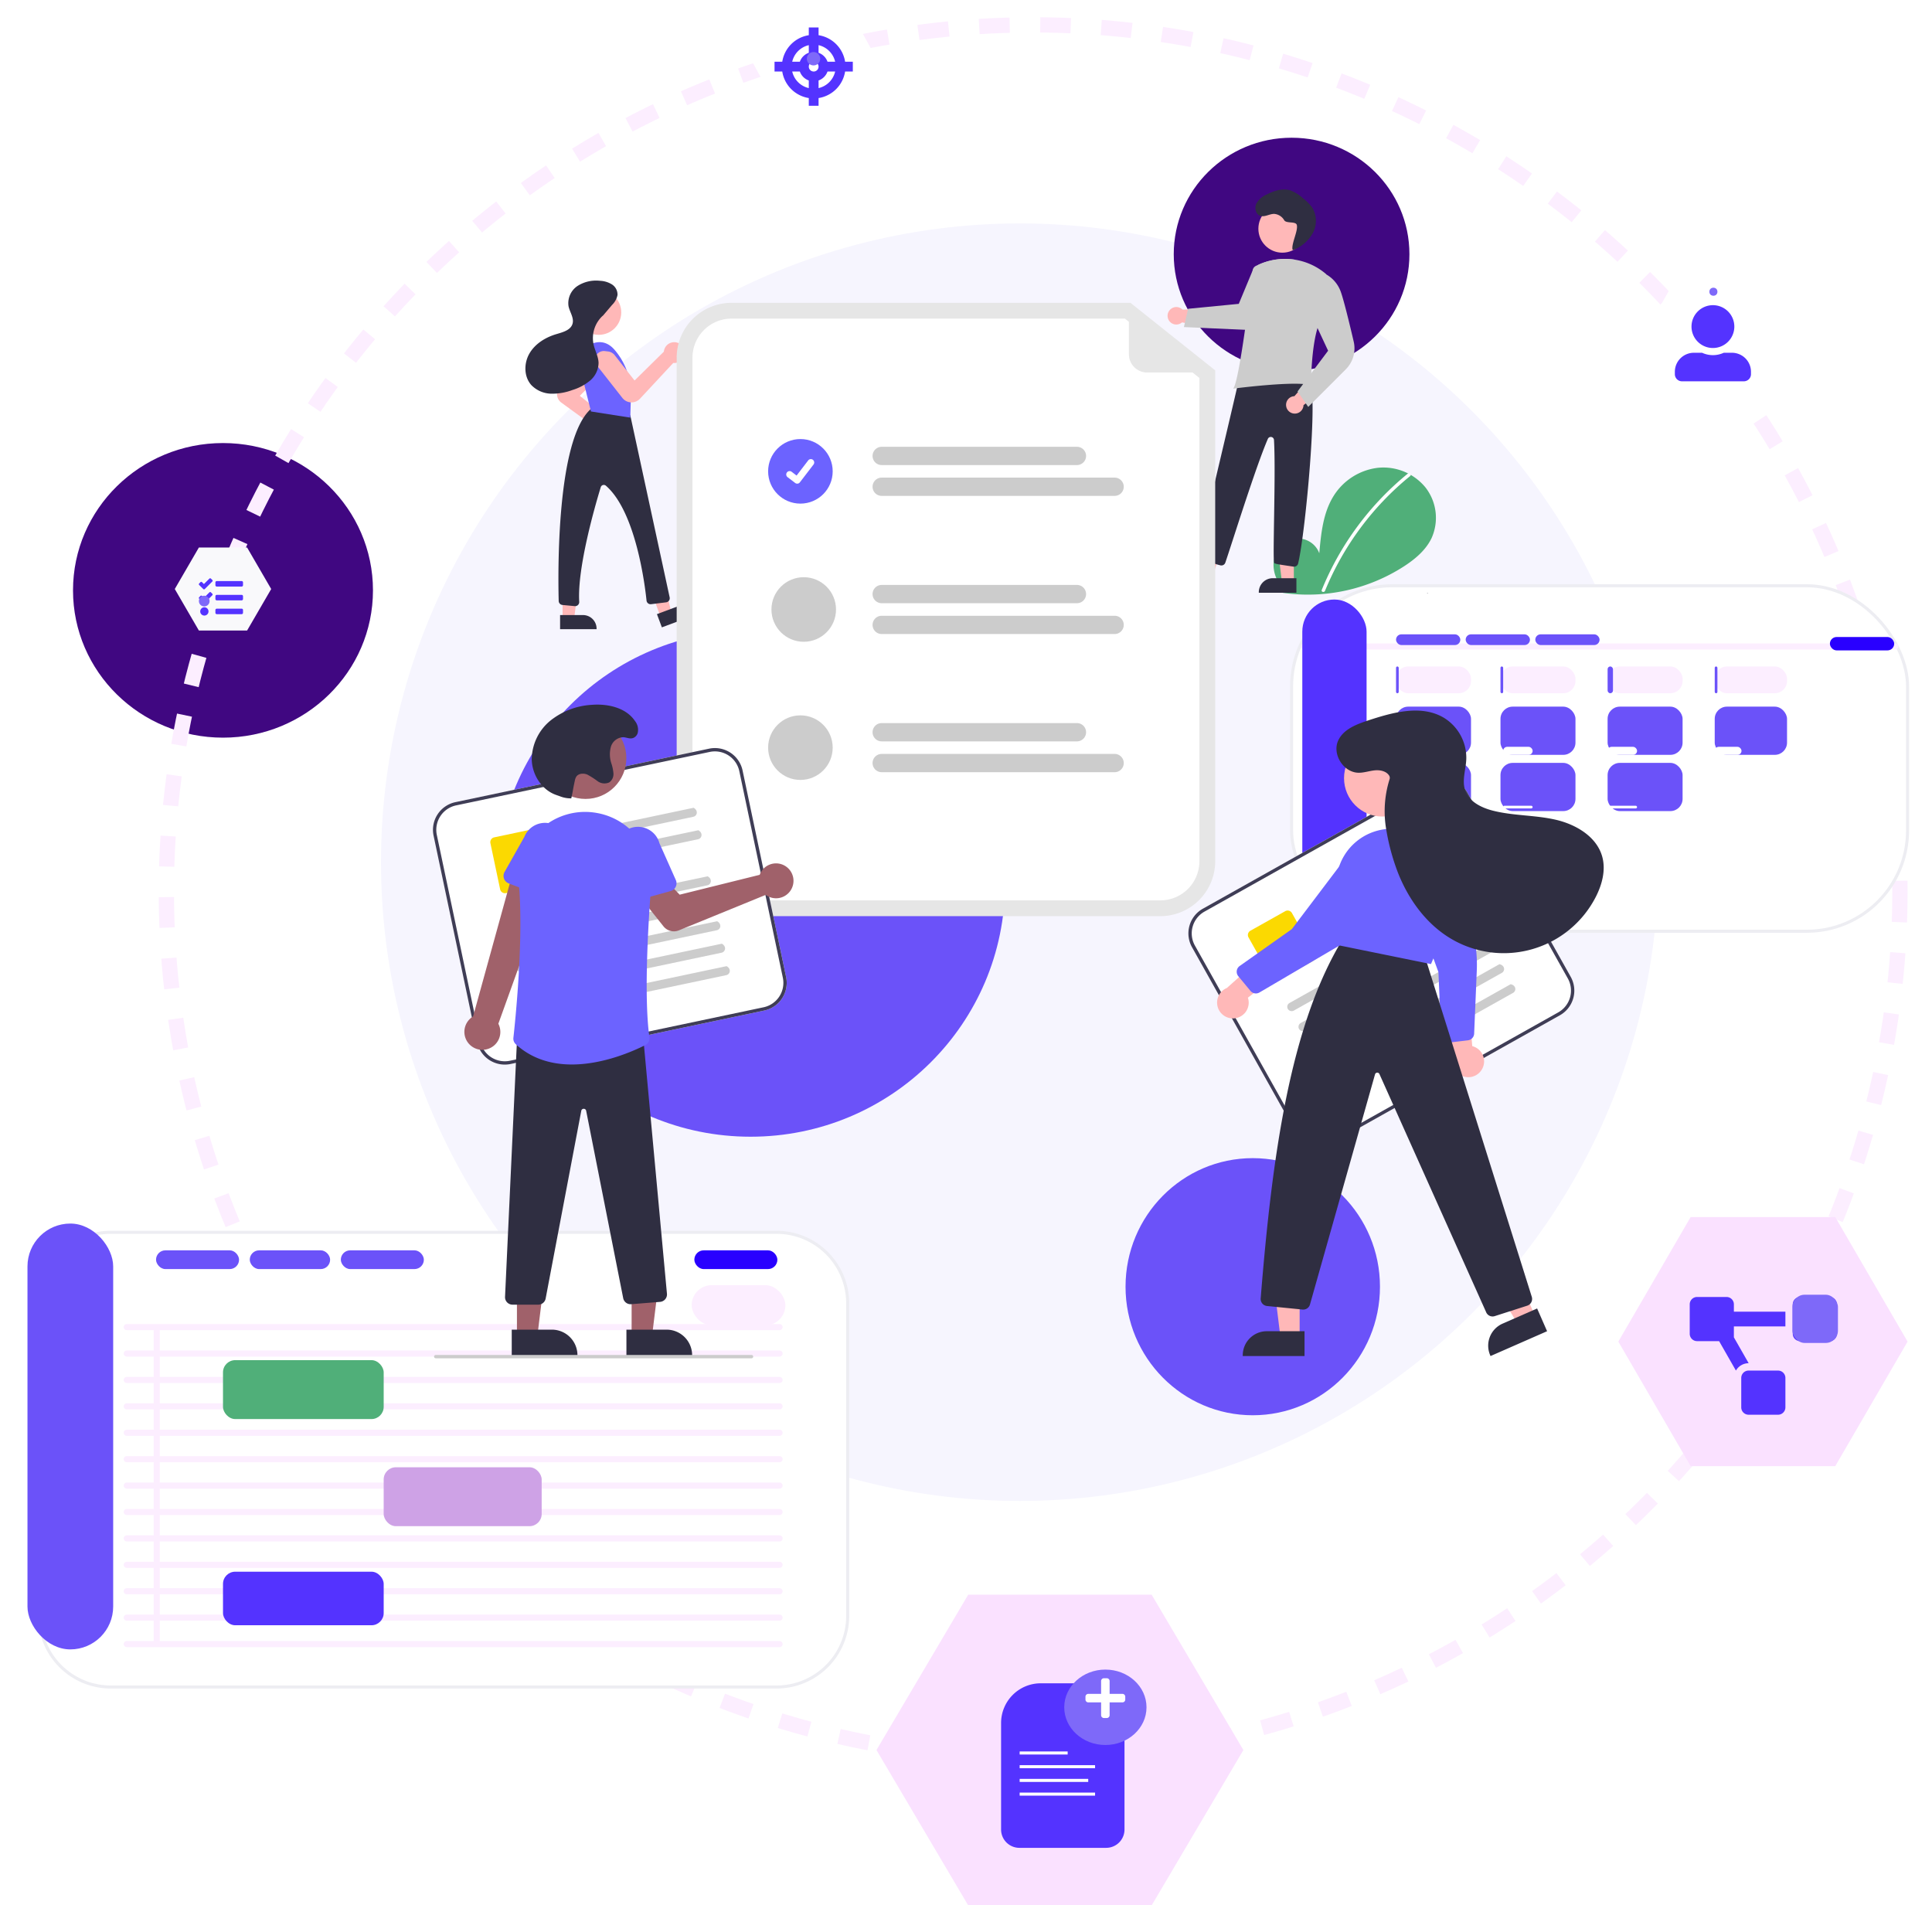 <svg xmlns="http://www.w3.org/2000/svg" xmlns:xlink="http://www.w3.org/1999/xlink" width="632.704" height="623.97" viewBox="0 0 632.704 623.97">
  <defs>
    <filter id="Base" x="414.977" y="183.819" width="217.726" height="129.142" filterUnits="userSpaceOnUse">
      <feOffset dy="2" input="SourceAlpha"/>
      <feGaussianBlur stdDeviation="2.5" result="blur"/>
      <feFlood flood-color="#26334d" flood-opacity="0.161"/>
      <feComposite operator="in" in2="blur"/>
      <feComposite in="SourceGraphic"/>
    </filter>
    <filter id="Rectangle_481" x="590.268" y="199.607" width="39.05" height="22.385" filterUnits="userSpaceOnUse">
      <feOffset dy="3" input="SourceAlpha"/>
      <feGaussianBlur stdDeviation="3" result="blur-2"/>
      <feFlood flood-opacity="0.161"/>
      <feComposite operator="in" in2="blur-2"/>
      <feComposite in="SourceGraphic"/>
    </filter>
    <filter id="Rectangle_481-2" x="448.183" y="209.255" width="42.558" height="26.771" filterUnits="userSpaceOnUse">
      <feOffset dy="3" input="SourceAlpha"/>
      <feGaussianBlur stdDeviation="3" result="blur-3"/>
      <feFlood flood-opacity="0.161"/>
      <feComposite operator="in" in2="blur-3"/>
      <feComposite in="SourceGraphic"/>
    </filter>
    <filter id="Rectangle_481-3" x="482.388" y="209.255" width="42.558" height="26.771" filterUnits="userSpaceOnUse">
      <feOffset dy="3" input="SourceAlpha"/>
      <feGaussianBlur stdDeviation="3" result="blur-4"/>
      <feFlood flood-opacity="0.161"/>
      <feComposite operator="in" in2="blur-4"/>
      <feComposite in="SourceGraphic"/>
    </filter>
    <filter id="Rectangle_481-4" x="517.471" y="209.255" width="42.558" height="26.771" filterUnits="userSpaceOnUse">
      <feOffset dy="3" input="SourceAlpha"/>
      <feGaussianBlur stdDeviation="3" result="blur-5"/>
      <feFlood flood-opacity="0.161"/>
      <feComposite operator="in" in2="blur-5"/>
      <feComposite in="SourceGraphic"/>
    </filter>
    <filter id="Rectangle_481-5" x="552.554" y="209.255" width="41.681" height="26.771" filterUnits="userSpaceOnUse">
      <feOffset dy="3" input="SourceAlpha"/>
      <feGaussianBlur stdDeviation="3" result="blur-6"/>
      <feFlood flood-opacity="0.161"/>
      <feComposite operator="in" in2="blur-6"/>
      <feComposite in="SourceGraphic"/>
    </filter>
    <filter id="Rectangle_481-6" x="417.486" y="187.327" width="39.05" height="125.003" filterUnits="userSpaceOnUse">
      <feOffset dy="3" input="SourceAlpha"/>
      <feGaussianBlur stdDeviation="3" result="blur-7"/>
      <feFlood flood-opacity="0.161"/>
      <feComposite operator="in" in2="blur-7"/>
      <feComposite in="SourceGraphic"/>
    </filter>
    <filter id="Rectangle_481-7" x="448.183" y="222.41" width="42.558" height="33.787" filterUnits="userSpaceOnUse">
      <feOffset dy="3" input="SourceAlpha"/>
      <feGaussianBlur stdDeviation="3" result="blur-8"/>
      <feFlood flood-opacity="0.161"/>
      <feComposite operator="in" in2="blur-8"/>
      <feComposite in="SourceGraphic"/>
    </filter>
    <filter id="Rectangle_525" x="482.389" y="222.41" width="42.558" height="33.787" filterUnits="userSpaceOnUse">
      <feOffset dy="3" input="SourceAlpha"/>
      <feGaussianBlur stdDeviation="3" result="blur-9"/>
      <feFlood flood-opacity="0.161"/>
      <feComposite operator="in" in2="blur-9"/>
      <feComposite in="SourceGraphic"/>
    </filter>
    <filter id="Rectangle_528" x="517.471" y="222.41" width="42.558" height="33.787" filterUnits="userSpaceOnUse">
      <feOffset dy="3" input="SourceAlpha"/>
      <feGaussianBlur stdDeviation="3" result="blur-10"/>
      <feFlood flood-opacity="0.161"/>
      <feComposite operator="in" in2="blur-10"/>
      <feComposite in="SourceGraphic"/>
    </filter>
    <filter id="Rectangle_530" x="552.554" y="222.41" width="41.681" height="33.787" filterUnits="userSpaceOnUse">
      <feOffset dy="3" input="SourceAlpha"/>
      <feGaussianBlur stdDeviation="3" result="blur-11"/>
      <feFlood flood-opacity="0.161"/>
      <feComposite operator="in" in2="blur-11"/>
      <feComposite in="SourceGraphic"/>
    </filter>
    <filter id="Rectangle_521" x="448.183" y="240.829" width="42.558" height="33.787" filterUnits="userSpaceOnUse">
      <feOffset dy="3" input="SourceAlpha"/>
      <feGaussianBlur stdDeviation="3" result="blur-12"/>
      <feFlood flood-opacity="0.161"/>
      <feComposite operator="in" in2="blur-12"/>
      <feComposite in="SourceGraphic"/>
    </filter>
    <filter id="Rectangle_524" x="482.389" y="240.829" width="42.558" height="33.787" filterUnits="userSpaceOnUse">
      <feOffset dy="3" input="SourceAlpha"/>
      <feGaussianBlur stdDeviation="3" result="blur-13"/>
      <feFlood flood-opacity="0.161"/>
      <feComposite operator="in" in2="blur-13"/>
      <feComposite in="SourceGraphic"/>
    </filter>
    <filter id="Rectangle_527" x="517.471" y="240.829" width="42.558" height="33.787" filterUnits="userSpaceOnUse">
      <feOffset dy="3" input="SourceAlpha"/>
      <feGaussianBlur stdDeviation="3" result="blur-14"/>
      <feFlood flood-opacity="0.161"/>
      <feComposite operator="in" in2="blur-14"/>
      <feComposite in="SourceGraphic"/>
    </filter>
    <filter id="Rectangle_522" x="448.183" y="261.002" width="42.558" height="32.91" filterUnits="userSpaceOnUse">
      <feOffset dy="3" input="SourceAlpha"/>
      <feGaussianBlur stdDeviation="3" result="blur-15"/>
      <feFlood flood-opacity="0.161"/>
      <feComposite operator="in" in2="blur-15"/>
      <feComposite in="SourceGraphic"/>
    </filter>
    <filter id="Rectangle_481-8" x="448.183" y="198.73" width="39.05" height="21.508" filterUnits="userSpaceOnUse">
      <feOffset dy="3" input="SourceAlpha"/>
      <feGaussianBlur stdDeviation="3" result="blur-16"/>
      <feFlood flood-opacity="0.161"/>
      <feComposite operator="in" in2="blur-16"/>
      <feComposite in="SourceGraphic"/>
    </filter>
    <filter id="Rectangle_481-9" x="448.183" y="209.255" width="18.877" height="26.771" filterUnits="userSpaceOnUse">
      <feOffset dy="3" input="SourceAlpha"/>
      <feGaussianBlur stdDeviation="3" result="blur-17"/>
      <feFlood flood-opacity="0.161"/>
      <feComposite operator="in" in2="blur-17"/>
      <feComposite in="SourceGraphic"/>
    </filter>
    <filter id="Rectangle_481-10" x="482.389" y="209.255" width="18.877" height="26.771" filterUnits="userSpaceOnUse">
      <feOffset dy="3" input="SourceAlpha"/>
      <feGaussianBlur stdDeviation="3" result="blur-18"/>
      <feFlood flood-opacity="0.161"/>
      <feComposite operator="in" in2="blur-18"/>
      <feComposite in="SourceGraphic"/>
    </filter>
    <filter id="Rectangle_481-11" x="517.472" y="209.255" width="19.754" height="26.771" filterUnits="userSpaceOnUse">
      <feOffset dy="3" input="SourceAlpha"/>
      <feGaussianBlur stdDeviation="3" result="blur-19"/>
      <feFlood flood-opacity="0.161"/>
      <feComposite operator="in" in2="blur-19"/>
      <feComposite in="SourceGraphic"/>
    </filter>
    <filter id="Rectangle_481-12" x="552.554" y="209.255" width="18.877" height="26.771" filterUnits="userSpaceOnUse">
      <feOffset dy="3" input="SourceAlpha"/>
      <feGaussianBlur stdDeviation="3" result="blur-20"/>
      <feFlood flood-opacity="0.161"/>
      <feComposite operator="in" in2="blur-20"/>
      <feComposite in="SourceGraphic"/>
    </filter>
    <filter id="Rectangle_481-13" x="470.987" y="198.73" width="39.05" height="21.508" filterUnits="userSpaceOnUse">
      <feOffset dy="3" input="SourceAlpha"/>
      <feGaussianBlur stdDeviation="3" result="blur-21"/>
      <feFlood flood-opacity="0.161"/>
      <feComposite operator="in" in2="blur-21"/>
      <feComposite in="SourceGraphic"/>
    </filter>
    <filter id="Rectangle_481-14" x="493.791" y="198.73" width="39.05" height="21.508" filterUnits="userSpaceOnUse">
      <feOffset dy="3" input="SourceAlpha"/>
      <feGaussianBlur stdDeviation="3" result="blur-22"/>
      <feFlood flood-opacity="0.161"/>
      <feComposite operator="in" in2="blur-22"/>
      <feComposite in="SourceGraphic"/>
    </filter>
    <filter id="Rectangle_481-15" x="449.06" y="273.28" width="27.648" height="20.631" filterUnits="userSpaceOnUse">
      <feOffset dy="3" input="SourceAlpha"/>
      <feGaussianBlur stdDeviation="3" result="blur-23"/>
      <feFlood flood-opacity="0.161"/>
      <feComposite operator="in" in2="blur-23"/>
      <feComposite in="SourceGraphic"/>
    </filter>
    <filter id="Rectangle_531" x="449.06" y="254.862" width="27.648" height="18.877" filterUnits="userSpaceOnUse">
      <feOffset dy="3" input="SourceAlpha"/>
      <feGaussianBlur stdDeviation="3" result="blur-24"/>
      <feFlood flood-opacity="0.161"/>
      <feComposite operator="in" in2="blur-24"/>
      <feComposite in="SourceGraphic"/>
    </filter>
    <filter id="Rectangle_532" x="449.06" y="235.567" width="27.648" height="20.631" filterUnits="userSpaceOnUse">
      <feOffset dy="3" input="SourceAlpha"/>
      <feGaussianBlur stdDeviation="3" result="blur-25"/>
      <feFlood flood-opacity="0.161"/>
      <feComposite operator="in" in2="blur-25"/>
      <feComposite in="SourceGraphic"/>
    </filter>
    <filter id="Rectangle_533" x="483.266" y="235.567" width="27.648" height="20.631" filterUnits="userSpaceOnUse">
      <feOffset dy="3" input="SourceAlpha"/>
      <feGaussianBlur stdDeviation="3" result="blur-26"/>
      <feFlood flood-opacity="0.161"/>
      <feComposite operator="in" in2="blur-26"/>
      <feComposite in="SourceGraphic"/>
    </filter>
    <filter id="Rectangle_534" x="483.266" y="254.862" width="27.648" height="18.877" filterUnits="userSpaceOnUse">
      <feOffset dy="3" input="SourceAlpha"/>
      <feGaussianBlur stdDeviation="3" result="blur-27"/>
      <feFlood flood-opacity="0.161"/>
      <feComposite operator="in" in2="blur-27"/>
      <feComposite in="SourceGraphic"/>
    </filter>
    <filter id="Rectangle_535" x="517.471" y="254.862" width="27.648" height="18.877" filterUnits="userSpaceOnUse">
      <feOffset dy="3" input="SourceAlpha"/>
      <feGaussianBlur stdDeviation="3" result="blur-28"/>
      <feFlood flood-opacity="0.161"/>
      <feComposite operator="in" in2="blur-28"/>
      <feComposite in="SourceGraphic"/>
    </filter>
    <filter id="Rectangle_536" x="517.471" y="235.567" width="27.648" height="20.631" filterUnits="userSpaceOnUse">
      <feOffset dy="3" input="SourceAlpha"/>
      <feGaussianBlur stdDeviation="3" result="blur-29"/>
      <feFlood flood-opacity="0.161"/>
      <feComposite operator="in" in2="blur-29"/>
      <feComposite in="SourceGraphic"/>
    </filter>
    <filter id="Rectangle_537" x="552.554" y="235.567" width="26.771" height="20.631" filterUnits="userSpaceOnUse">
      <feOffset dy="3" input="SourceAlpha"/>
      <feGaussianBlur stdDeviation="3" result="blur-30"/>
      <feFlood flood-opacity="0.161"/>
      <feComposite operator="in" in2="blur-30"/>
      <feComposite in="SourceGraphic"/>
    </filter>
    <filter id="Base-2" x="3.478" y="394.057" width="282.135" height="166.401" filterUnits="userSpaceOnUse">
      <feOffset dx="9" dy="9" input="SourceAlpha"/>
      <feGaussianBlur stdDeviation="2.5" result="blur-31"/>
      <feFlood flood-color="#26334d" flood-opacity="0.412"/>
      <feComposite operator="in" in2="blur-31"/>
      <feComposite in="SourceGraphic"/>
    </filter>
    <filter id="Rectangle_481-16" x="218.39" y="400.456" width="45.189" height="24.14" filterUnits="userSpaceOnUse">
      <feOffset dy="3" input="SourceAlpha"/>
      <feGaussianBlur stdDeviation="3" result="blur-32"/>
      <feFlood flood-opacity="0.161"/>
      <feComposite operator="in" in2="blur-32"/>
      <feComposite in="SourceGraphic"/>
    </filter>
    <filter id="Rectangle_481-17" x="217.513" y="411.859" width="48.698" height="31.156" filterUnits="userSpaceOnUse">
      <feOffset dy="3" input="SourceAlpha"/>
      <feGaussianBlur stdDeviation="3" result="blur-33"/>
      <feFlood flood-opacity="0.161"/>
      <feComposite operator="in" in2="blur-33"/>
      <feComposite in="SourceGraphic"/>
    </filter>
    <filter id="Rectangle_481-18" x="0" y="391.686" width="46.066" height="157.454" filterUnits="userSpaceOnUse">
      <feOffset dy="3" input="SourceAlpha"/>
      <feGaussianBlur stdDeviation="3" result="blur-34"/>
      <feFlood flood-opacity="0.161"/>
      <feComposite operator="in" in2="blur-34"/>
      <feComposite in="SourceGraphic"/>
    </filter>
    <filter id="Rectangle_481-19" x="42.099" y="400.456" width="45.189" height="24.14" filterUnits="userSpaceOnUse">
      <feOffset dy="3" input="SourceAlpha"/>
      <feGaussianBlur stdDeviation="3" result="blur-35"/>
      <feFlood flood-opacity="0.161"/>
      <feComposite operator="in" in2="blur-35"/>
      <feComposite in="SourceGraphic"/>
    </filter>
    <filter id="Rectangle_481-20" x="72.797" y="400.456" width="44.312" height="24.14" filterUnits="userSpaceOnUse">
      <feOffset dy="3" input="SourceAlpha"/>
      <feGaussianBlur stdDeviation="3" result="blur-36"/>
      <feFlood flood-opacity="0.161"/>
      <feComposite operator="in" in2="blur-36"/>
      <feComposite in="SourceGraphic"/>
    </filter>
    <filter id="Rectangle_481-21" x="102.617" y="400.456" width="45.189" height="24.14" filterUnits="userSpaceOnUse">
      <feOffset dy="3" input="SourceAlpha"/>
      <feGaussianBlur stdDeviation="3" result="blur-37"/>
      <feFlood flood-opacity="0.161"/>
      <feComposite operator="in" in2="blur-37"/>
      <feComposite in="SourceGraphic"/>
    </filter>
    <filter id="Rectangle_538" x="116.651" y="471.499" width="69.747" height="37.296" filterUnits="userSpaceOnUse">
      <feOffset dy="3" input="SourceAlpha"/>
      <feGaussianBlur stdDeviation="3" result="blur-38"/>
      <feFlood flood-opacity="0.161"/>
      <feComposite operator="in" in2="blur-38"/>
      <feComposite in="SourceGraphic"/>
    </filter>
    <filter id="Rectangle_481-22" x="64.026" y="436.416" width="70.624" height="37.296" filterUnits="userSpaceOnUse">
      <feOffset dy="3" input="SourceAlpha"/>
      <feGaussianBlur stdDeviation="3" result="blur-39"/>
      <feFlood flood-opacity="0.161"/>
      <feComposite operator="in" in2="blur-39"/>
      <feComposite in="SourceGraphic"/>
    </filter>
    <filter id="Rectangle_539" x="64.026" y="505.705" width="70.624" height="35.541" filterUnits="userSpaceOnUse">
      <feOffset dy="3" input="SourceAlpha"/>
      <feGaussianBlur stdDeviation="3" result="blur-40"/>
      <feFlood flood-opacity="0.161"/>
      <feComposite operator="in" in2="blur-40"/>
      <feComposite in="SourceGraphic"/>
    </filter>
    <filter id="Goals_Logo" x="244.652" y="0" width="43.638" height="43.638" filterUnits="userSpaceOnUse">
      <feOffset dy="3" input="SourceAlpha"/>
      <feGaussianBlur stdDeviation="3" result="blur-41"/>
      <feFlood flood-opacity="0.161"/>
      <feComposite operator="in" in2="blur-41"/>
      <feComposite in="SourceGraphic"/>
    </filter>
    <filter id="My_Tasks_Logo" x="56.12" y="180.371" width="32.464" height="30.204" filterUnits="userSpaceOnUse">
      <feOffset dy="3" input="SourceAlpha"/>
      <feGaussianBlur stdDeviation="3" result="blur-42"/>
      <feFlood flood-opacity="0.161"/>
      <feComposite operator="in" in2="blur-42"/>
      <feComposite in="SourceGraphic"/>
    </filter>
    <filter id="Union_5" x="318.842" y="542.244" width="58.416" height="71.886" filterUnits="userSpaceOnUse">
      <feOffset dx="1" dy="3" input="SourceAlpha"/>
      <feGaussianBlur stdDeviation="3" result="blur-43"/>
      <feFlood flood-opacity="0.161"/>
      <feComposite operator="in" in2="blur-43"/>
      <feComposite in="SourceGraphic"/>
    </filter>
    <filter id="Path_163" x="339.519" y="537.753" width="44.943" height="42.698" filterUnits="userSpaceOnUse">
      <feOffset dy="3" input="SourceAlpha"/>
      <feGaussianBlur stdDeviation="3" result="blur-44"/>
      <feFlood flood-opacity="0.161"/>
      <feComposite operator="in" in2="blur-44"/>
      <feComposite in="SourceGraphic"/>
    </filter>
  </defs>
  <g id="Homepage-Hero_Section_Graphic" data-name="Homepage-Hero Section Graphic" transform="translate(5800.704 9767.372)">
    <circle id="Ellipse_177" data-name="Ellipse 177" cx="209.181" cy="209.181" r="209.181" transform="translate(-5675.931 -9694.203)" fill="#f6f5fe"/>
    <ellipse id="Ellipse_183" data-name="Ellipse 183" cx="83.322" cy="82.883" rx="83.322" ry="82.883" transform="translate(-5638.216 -9560.889)" fill="#6b52f9"/>
    <ellipse id="Ellipse_185" data-name="Ellipse 185" cx="41.661" cy="42.099" rx="41.661" ry="42.099" transform="translate(-5432.104 -9388.105)" fill="#6b52f9"/>
    <ellipse id="Ellipse_184" data-name="Ellipse 184" cx="38.591" cy="38.153" rx="38.591" ry="38.153" transform="translate(-5416.317 -9722.27)" fill="#400781"/>
    <ellipse id="Ellipse_189" data-name="Ellipse 189" cx="49.116" cy="48.239" rx="49.116" ry="48.239" transform="translate(-5776.793 -9622.283)" fill="#400781"/>
    <g id="Ellipse_178" data-name="Ellipse 178" transform="translate(-5748.728 -9761.737)" fill="none" stroke="#fceeff" stroke-width="5" stroke-dasharray="10">
      <circle cx="286.364" cy="286.364" r="286.364" stroke="none"/>
      <circle cx="286.364" cy="286.364" r="283.864" fill="none"/>
    </g>
    <g id="Group_847" data-name="Group 847" transform="translate(-5377.727 -9577.553)">
      <g transform="matrix(1, 0, 0, 1, -422.98, -189.82)" filter="url(#Base)">
        <rect id="Base-3" data-name="Base" width="201.726" height="113.142" rx="33" transform="translate(422.98 189.82)" fill="#fff" stroke="#ededf2" stroke-width="1"/>
      </g>
      <line id="Line_77" data-name="Line 77" x2="193.637" transform="translate(4.088 21.89)" fill="none" stroke="#fceeff" stroke-linecap="round" stroke-width="2"/>
      <g id="Group_792" data-name="Group 792" transform="translate(176.291 15.787)">
        <g transform="matrix(1, 0, 0, 1, -599.27, -205.61)" filter="url(#Rectangle_481)">
          <rect id="Rectangle_481-23" data-name="Rectangle 481" width="21.05" height="4.385" rx="2.193" transform="translate(599.27 205.61)" fill="#2900ff"/>
        </g>
      </g>
      <g id="Group_820" data-name="Group 820" transform="translate(34.206 25.435)">
        <g transform="matrix(1, 0, 0, 1, -457.18, -215.25)" filter="url(#Rectangle_481-2)">
          <rect id="Rectangle_481-24" data-name="Rectangle 481" width="24.558" height="8.771" rx="4" transform="translate(457.18 215.25)" fill="#fceeff"/>
        </g>
      </g>
      <g id="Group_840" data-name="Group 840" transform="translate(68.411 25.435)">
        <g transform="matrix(1, 0, 0, 1, -491.39, -215.25)" filter="url(#Rectangle_481-3)">
          <rect id="Rectangle_481-25" data-name="Rectangle 481" width="24.558" height="8.771" rx="4" transform="translate(491.39 215.25)" fill="#fceeff"/>
        </g>
      </g>
      <g id="Group_841" data-name="Group 841" transform="translate(103.494 25.435)">
        <g transform="matrix(1, 0, 0, 1, -526.47, -215.25)" filter="url(#Rectangle_481-4)">
          <rect id="Rectangle_481-26" data-name="Rectangle 481" width="24.558" height="8.771" rx="4" transform="translate(526.47 215.25)" fill="#fceeff"/>
        </g>
      </g>
      <g id="Group_845" data-name="Group 845" transform="translate(138.577 25.435)">
        <g transform="matrix(1, 0, 0, 1, -561.55, -215.25)" filter="url(#Rectangle_481-5)">
          <rect id="Rectangle_481-27" data-name="Rectangle 481" width="23.681" height="8.771" rx="4" transform="translate(561.55 215.25)" fill="#fceeff"/>
        </g>
      </g>
      <g transform="matrix(1, 0, 0, 1, -422.98, -189.82)" filter="url(#Rectangle_481-6)">
        <rect id="Rectangle_481-28" data-name="Rectangle 481" width="21.05" height="107.003" rx="10.525" transform="translate(426.49 193.33)" fill="#5433ff"/>
      </g>
      <g transform="matrix(1, 0, 0, 1, -422.98, -189.82)" filter="url(#Rectangle_481-7)">
        <rect id="Rectangle_481-29" data-name="Rectangle 481" width="24.558" height="15.787" rx="4" transform="translate(457.18 228.41)" fill="#6b52f9"/>
      </g>
      <g transform="matrix(1, 0, 0, 1, -422.98, -189.82)" filter="url(#Rectangle_525)">
        <rect id="Rectangle_525-2" data-name="Rectangle 525" width="24.558" height="15.787" rx="4" transform="translate(491.39 228.41)" fill="#6b52f9"/>
      </g>
      <g transform="matrix(1, 0, 0, 1, -422.98, -189.82)" filter="url(#Rectangle_528)">
        <rect id="Rectangle_528-2" data-name="Rectangle 528" width="24.558" height="15.787" rx="4" transform="translate(526.47 228.41)" fill="#6b52f9"/>
      </g>
      <g transform="matrix(1, 0, 0, 1, -422.98, -189.82)" filter="url(#Rectangle_530)">
        <rect id="Rectangle_530-2" data-name="Rectangle 530" width="23.681" height="15.787" rx="4" transform="translate(561.55 228.41)" fill="#6b52f9"/>
      </g>
      <g transform="matrix(1, 0, 0, 1, -422.98, -189.82)" filter="url(#Rectangle_521)">
        <rect id="Rectangle_521-2" data-name="Rectangle 521" width="24.558" height="15.787" rx="4" transform="translate(457.18 246.83)" fill="#6b52f9"/>
      </g>
      <g transform="matrix(1, 0, 0, 1, -422.98, -189.82)" filter="url(#Rectangle_524)">
        <rect id="Rectangle_524-2" data-name="Rectangle 524" width="24.558" height="15.787" rx="4" transform="translate(491.39 246.83)" fill="#6b52f9"/>
      </g>
      <g transform="matrix(1, 0, 0, 1, -422.98, -189.82)" filter="url(#Rectangle_527)">
        <rect id="Rectangle_527-2" data-name="Rectangle 527" width="24.558" height="15.787" rx="4" transform="translate(526.47 246.83)" fill="#6b52f9"/>
      </g>
      <g transform="matrix(1, 0, 0, 1, -422.98, -189.82)" filter="url(#Rectangle_522)">
        <rect id="Rectangle_522-2" data-name="Rectangle 522" width="24.558" height="14.91" rx="4" transform="translate(457.18 267)" fill="#6b52f9"/>
      </g>
      <g id="Group_805" data-name="Group 805" transform="translate(34.206 14.911)">
        <g transform="matrix(1, 0, 0, 1, -457.18, -204.73)" filter="url(#Rectangle_481-8)">
          <rect id="Rectangle_481-30" data-name="Rectangle 481" width="21.05" height="3.508" rx="1.754" transform="translate(457.18 204.73)" fill="#6b52f9"/>
        </g>
      </g>
      <g id="Group_842" data-name="Group 842" transform="translate(34.206 25.435)">
        <g transform="matrix(1, 0, 0, 1, -457.18, -215.25)" filter="url(#Rectangle_481-9)">
          <rect id="Rectangle_481-31" data-name="Rectangle 481" width="0.877" height="8.771" rx="0.439" transform="translate(457.18 215.25)" fill="#6b52f9"/>
        </g>
      </g>
      <g id="Group_843" data-name="Group 843" transform="translate(68.412 25.435)">
        <g transform="matrix(1, 0, 0, 1, -491.39, -215.25)" filter="url(#Rectangle_481-10)">
          <rect id="Rectangle_481-32" data-name="Rectangle 481" width="0.877" height="8.771" rx="0.439" transform="translate(491.39 215.25)" fill="#6b52f9"/>
        </g>
      </g>
      <g id="Group_844" data-name="Group 844" transform="translate(103.494 25.435)">
        <g transform="matrix(1, 0, 0, 1, -526.47, -215.25)" filter="url(#Rectangle_481-11)">
          <rect id="Rectangle_481-33" data-name="Rectangle 481" width="1.754" height="8.771" rx="0.877" transform="translate(526.47 215.25)" fill="#6b52f9"/>
        </g>
      </g>
      <g id="Group_846" data-name="Group 846" transform="translate(138.577 25.435)">
        <g transform="matrix(1, 0, 0, 1, -561.55, -215.25)" filter="url(#Rectangle_481-12)">
          <rect id="Rectangle_481-34" data-name="Rectangle 481" width="0.877" height="8.771" rx="0.439" transform="translate(561.55 215.25)" fill="#6b52f9"/>
        </g>
      </g>
      <g id="Group_806" data-name="Group 806" transform="translate(57.01 14.911)">
        <g transform="matrix(1, 0, 0, 1, -479.99, -204.73)" filter="url(#Rectangle_481-13)">
          <rect id="Rectangle_481-35" data-name="Rectangle 481" width="21.05" height="3.508" rx="1.754" transform="translate(479.99 204.73)" fill="#6b52f9"/>
        </g>
      </g>
      <g id="Group_848" data-name="Group 848" transform="translate(79.813 14.911)">
        <g transform="matrix(1, 0, 0, 1, -502.79, -204.73)" filter="url(#Rectangle_481-14)">
          <rect id="Rectangle_481-36" data-name="Rectangle 481" width="21.05" height="3.508" rx="1.754" transform="translate(502.79 204.73)" fill="#6b52f9"/>
        </g>
      </g>
      <g transform="matrix(1, 0, 0, 1, -422.98, -189.82)" filter="url(#Rectangle_481-15)">
        <rect id="Rectangle_481-37" data-name="Rectangle 481" width="9.648" height="2.631" rx="1.316" transform="translate(458.06 279.28)" fill="#fff"/>
      </g>
      <g transform="matrix(1, 0, 0, 1, -422.98, -189.82)" filter="url(#Rectangle_531)">
        <rect id="Rectangle_531-2" data-name="Rectangle 531" width="9.648" height="0.877" rx="0.439" transform="translate(458.06 260.86)" fill="#fff"/>
      </g>
      <g transform="matrix(1, 0, 0, 1, -422.98, -189.82)" filter="url(#Rectangle_532)">
        <rect id="Rectangle_532-2" data-name="Rectangle 532" width="9.648" height="2.631" rx="1.316" transform="translate(458.06 241.57)" fill="#fff"/>
      </g>
      <g transform="matrix(1, 0, 0, 1, -422.98, -189.82)" filter="url(#Rectangle_533)">
        <rect id="Rectangle_533-2" data-name="Rectangle 533" width="9.648" height="2.631" rx="1.316" transform="translate(492.27 241.57)" fill="#fff"/>
      </g>
      <g transform="matrix(1, 0, 0, 1, -422.98, -189.82)" filter="url(#Rectangle_534)">
        <rect id="Rectangle_534-2" data-name="Rectangle 534" width="9.648" height="0.877" rx="0.439" transform="translate(492.27 260.86)" fill="#fff"/>
      </g>
      <g transform="matrix(1, 0, 0, 1, -422.98, -189.82)" filter="url(#Rectangle_535)">
        <rect id="Rectangle_535-2" data-name="Rectangle 535" width="9.648" height="0.877" rx="0.439" transform="translate(526.47 260.86)" fill="#fff"/>
      </g>
      <g transform="matrix(1, 0, 0, 1, -422.98, -189.82)" filter="url(#Rectangle_536)">
        <rect id="Rectangle_536-2" data-name="Rectangle 536" width="9.648" height="2.631" rx="1.316" transform="translate(526.47 241.57)" fill="#fff"/>
      </g>
      <g transform="matrix(1, 0, 0, 1, -422.98, -189.82)" filter="url(#Rectangle_537)">
        <rect id="Rectangle_537-2" data-name="Rectangle 537" width="8.771" height="2.631" rx="1.316" transform="translate(561.55 241.57)" fill="#fff"/>
      </g>
    </g>
    <g id="Group_850" data-name="Group 850" transform="translate(-5796.726 -9372.815)">
      <g transform="matrix(1, 0, 0, 1, -3.98, -394.56)" filter="url(#Base-2)">
        <path id="Base-4" data-name="Base" d="M23.288,0H241.347a23.288,23.288,0,0,1,23.288,23.288V125.613A23.288,23.288,0,0,1,241.347,148.9H23.288A23.288,23.288,0,0,1,0,125.613V23.288A23.288,23.288,0,0,1,23.288,0Z" transform="translate(3.98 394.56)" fill="#fff" stroke="#ededf2" stroke-width="1"/>
      </g>
      <g id="Group_792-2" data-name="Group 792" transform="translate(223.412 11.899)">
        <g transform="matrix(1, 0, 0, 1, -227.39, -406.46)" filter="url(#Rectangle_481-16)">
          <rect id="Rectangle_481-38" data-name="Rectangle 481" width="27.189" height="6.139" rx="3.07" transform="translate(227.39 406.46)" fill="#2900ff"/>
        </g>
      </g>
      <g transform="matrix(1, 0, 0, 1, -3.98, -394.56)" filter="url(#Rectangle_481-17)">
        <rect id="Rectangle_481-39" data-name="Rectangle 481" width="30.697" height="13.156" rx="6.578" transform="translate(226.51 417.86)" fill="#fceeff"/>
      </g>
      <g transform="matrix(1, 0, 0, 1, -3.98, -394.56)" filter="url(#Rectangle_481-18)">
        <rect id="Rectangle_481-40" data-name="Rectangle 481" width="28.066" height="139.454" rx="14.033" transform="translate(9 397.69)" fill="#6b52f9"/>
      </g>
      <g id="Group_805-2" data-name="Group 805" transform="translate(47.121 11.899)">
        <g transform="matrix(1, 0, 0, 1, -51.1, -406.46)" filter="url(#Rectangle_481-19)">
          <rect id="Rectangle_481-41" data-name="Rectangle 481" width="27.189" height="6.139" rx="3.07" transform="translate(51.1 406.46)" fill="#6b52f9"/>
        </g>
      </g>
      <g id="Group_806-2" data-name="Group 806" transform="translate(77.819 11.899)">
        <g transform="matrix(1, 0, 0, 1, -81.8, -406.46)" filter="url(#Rectangle_481-20)">
          <rect id="Rectangle_481-42" data-name="Rectangle 481" width="26.312" height="6.139" rx="3.07" transform="translate(81.8 406.46)" fill="#6b52f9"/>
        </g>
      </g>
      <g id="Group_848-2" data-name="Group 848" transform="translate(107.639 11.899)">
        <g transform="matrix(1, 0, 0, 1, -111.62, -406.46)" filter="url(#Rectangle_481-21)">
          <rect id="Rectangle_481-43" data-name="Rectangle 481" width="27.189" height="6.139" rx="3.07" transform="translate(111.62 406.46)" fill="#6b52f9"/>
        </g>
      </g>
      <g id="Group_849" data-name="Group 849" transform="translate(37.528 40.044)">
        <line id="Line_77-2" data-name="Line 77" x2="213.79" transform="translate(0)" fill="none" stroke="#fceeff" stroke-linecap="round" stroke-width="2"/>
        <line id="Line_77-3" data-name="Line 77" x2="213.79" transform="translate(0 8.65)" fill="none" stroke="#fceeff" stroke-linecap="round" stroke-width="2"/>
        <line id="Line_77-4" data-name="Line 77" x2="213.79" transform="translate(0 17.299)" fill="none" stroke="#fceeff" stroke-linecap="round" stroke-width="2"/>
        <line id="Line_77-5" data-name="Line 77" x2="213.79" transform="translate(0 25.949)" fill="none" stroke="#fceeff" stroke-linecap="round" stroke-width="2"/>
        <line id="Line_77-6" data-name="Line 77" x2="213.79" transform="translate(0 34.598)" fill="none" stroke="#fceeff" stroke-linecap="round" stroke-width="2"/>
        <line id="Line_77-7" data-name="Line 77" x2="213.79" transform="translate(0 43.248)" fill="none" stroke="#fceeff" stroke-linecap="round" stroke-width="2"/>
        <line id="Line_77-8" data-name="Line 77" x2="213.79" transform="translate(0 51.897)" fill="none" stroke="#fceeff" stroke-linecap="round" stroke-width="2"/>
        <line id="Line_77-9" data-name="Line 77" x2="213.79" transform="translate(0 60.547)" fill="none" stroke="#fceeff" stroke-linecap="round" stroke-width="2"/>
        <line id="Line_77-10" data-name="Line 77" x2="213.79" transform="translate(0 69.196)" fill="none" stroke="#fceeff" stroke-linecap="round" stroke-width="2"/>
        <line id="Line_77-11" data-name="Line 77" x2="213.79" transform="translate(0 77.846)" fill="none" stroke="#fceeff" stroke-linecap="round" stroke-width="2"/>
        <line id="Line_77-12" data-name="Line 77" x2="213.79" transform="translate(0 86.496)" fill="none" stroke="#fceeff" stroke-linecap="round" stroke-width="2"/>
        <line id="Line_77-13" data-name="Line 77" x2="213.79" transform="translate(0 95.145)" fill="none" stroke="#fceeff" stroke-linecap="round" stroke-width="2"/>
        <line id="Line_77-14" data-name="Line 77" x2="213.79" transform="translate(0 103.795)" fill="none" stroke="#fceeff" stroke-linecap="round" stroke-width="2"/>
        <line id="Line_79" data-name="Line 79" y2="103.503" transform="translate(9.828 0.16)" fill="none" stroke="#fceeff" stroke-linecap="round" stroke-width="2"/>
      </g>
      <g transform="matrix(1, 0, 0, 1, -3.98, -394.56)" filter="url(#Rectangle_538)">
        <rect id="Rectangle_538-2" data-name="Rectangle 538" width="51.747" height="19.296" rx="4" transform="translate(125.65 477.5)" fill="#cea2e6"/>
      </g>
      <g transform="matrix(1, 0, 0, 1, -3.98, -394.56)" filter="url(#Rectangle_481-22)">
        <rect id="Rectangle_481-44" data-name="Rectangle 481" width="52.624" height="19.296" rx="4" transform="translate(73.03 442.42)" fill="#50af79"/>
      </g>
      <g transform="matrix(1, 0, 0, 1, -3.98, -394.56)" filter="url(#Rectangle_539)">
        <rect id="Rectangle_539-2" data-name="Rectangle 539" width="52.624" height="17.541" rx="4" transform="translate(73.03 511.7)" fill="#5433ff"/>
      </g>
    </g>
    <g id="Group_901" data-name="Group 901" transform="translate(-5418.325 -9705.319)">
      <path id="Path_285" data-name="Path 285" d="M918.02,644.056a10.857,10.857,0,0,1-3.9-9.36,8.778,8.778,0,0,1,6.526-7.452,7.388,7.388,0,0,1,8.413,4.676c.576-6.484,1.239-13.239,4.686-18.761a19.869,19.869,0,0,1,14.387-9.217,17.827,17.827,0,0,1,15.683,6.4A16.179,16.179,0,0,1,965.808,627c-1.885,3.911-5.359,6.822-9,9.19a58.073,58.073,0,0,1-39.719,8.689" transform="translate(-879.388 -512.789)" fill="#50af79"/>
      <path id="Path_286" data-name="Path 286" d="M994.966,610.257a95.825,95.825,0,0,0-28.156,38.072c-.269.658.8.945,1.066.294a94.759,94.759,0,0,1,27.874-37.585c.552-.449-.234-1.227-.781-.781Z" transform="translate(-916.33 -517.192)" fill="#fff"/>
      <circle id="Ellipse_182" data-name="Ellipse 182" cx="7.849" cy="7.849" r="7.849" transform="translate(29.721 4.996)" fill="#ffb8b8"/>
      <path id="Path_317" data-name="Path 317" d="M728.742,534.174l-3.733-1.19,2.813-14.965,5.509,1.756Z" transform="translate(-714.565 -405.681)" fill="#ffb8b8"/>
      <path id="Path_318" data-name="Path 318" d="M4.58,0h7.734V4.758H0V4.58A4.58,4.58,0,0,1,4.58,0Z" transform="translate(3.584 123.94) rotate(17.679)" fill="#2f2e41"/>
      <path id="Path_319" data-name="Path 319" d="M814.729,536.357h-3.918l-1.865-15.112h5.783Z" transform="translate(-773.393 -407.941)" fill="#ffb8b8"/>
      <path id="Path_320" data-name="Path 320" d="M794.5,568.02h7.734v4.758H789.92V572.6A4.58,4.58,0,0,1,794.5,568.02Z" transform="translate(-760.058 -440.724)" fill="#2f2e41"/>
      <path id="Path_321" data-name="Path 321" d="M862.455,554.918l-1.322-.2c-4.011-.6-4.251-.633-4.888-.913-.325-.143-.348-2.3-.153-14.436.143-8.907.322-19.992-.025-25.943a1.047,1.047,0,0,0-2.005-.353c-2.984,6.892-7.991,22.314-11.3,32.519-1.152,3.55-2.063,6.354-2.638,8.034a1.353,1.353,0,0,1-1.6.867c-2.727-.682-2.544-.971-6.427-1.976a1.343,1.343,0,0,1-.982-1.58c.7-3.312,13.556-57.018,14.54-62.124a1.346,1.346,0,0,1,1.587-1.069c2.894.583,4.654,1.2,7.514,1.8,3.086.646,6.277,1.313,9.389,1.936h0a1.335,1.335,0,0,1,.783.48,8.335,8.335,0,0,0,3.121,2.1c.815.39-1.032.355-.322.917,2.875,2.276-1.259,48.489-3.757,58.926A1.351,1.351,0,0,1,862.455,554.918Z" transform="translate(-821.233 -431.408)" fill="#2f2e41"/>
      <path id="Path_322" data-name="Path 322" d="M927.9,512.4a2.841,2.841,0,0,1,2.661-3.449l6.344-7.161,3.94,4.76-7.3,5.33a2.857,2.857,0,0,1-5.649.521Z" transform="translate(-889.041 -441.266)" fill="#ffb8b8"/>
      <path id="Path_323" data-name="Path 323" d="M906.426,319.188c-.458-1.945,1.858-6.129,1.4-8.073-.31-1.317-3.407-.422-4.13-1.565a4.153,4.153,0,0,0-3.286-2.086c-1.555-.017-3.085,1.136-4.558.638-1.489-.5-1.965-2.544-1.307-3.971a7.137,7.137,0,0,1,3.478-3.051c2.386-1.214,5.165-2.1,7.719-1.3a12.689,12.689,0,0,1,4.084,2.567,14.234,14.234,0,0,1,3.093,3.14,8.435,8.435,0,0,1,.133,8.277,12.442,12.442,0,0,1-6.437,5.539" transform="translate(-865.511 -299.474)" fill="#2f2e41"/>
      <path id="Path_324" data-name="Path 324" d="M870.137,417.7c.847-1.415,2.134-8.046,3.72-19.177,1.08-7.6,2.021-15.318,2.488-19.262a1.9,1.9,0,0,1,1.065-1.5q.454-.219.9-.415a20.707,20.707,0,0,1,22.09,3.1l.035.033.009.047c.017.088,1.638,8.824-1.683,14.727-3.275,5.824-3.313,21.248-3.313,21.4v.2l-.191-.054c-5.1-1.456-24.777,1.091-24.975,1.117l-.306.04Z" transform="translate(-848.495 -352.739)" fill="#ccc"/>
      <path id="Path_325" data-name="Path 325" d="M940.4,430.861l10.009-13.345-5.161-11.06.375-13.116,4.231-.782.045.022a10.652,10.652,0,0,1,4.526,5.272c.94,2.35,2.89,10.345,4.359,16.638a9.723,9.723,0,0,1-2.609,9.141L943.9,435.91Z" transform="translate(-897.851 -364.712)" fill="#ccc"/>
      <path id="Path_326" data-name="Path 326" d="M798.7,429.366A2.841,2.841,0,0,1,803.04,429l9.566-.147-.856,6.119-8.857-1.79a2.857,2.857,0,0,1-4.2-3.819Z" transform="translate(-798.166 -389.665)" fill="#ffb8b8"/>
      <path id="Path_327" data-name="Path 327" d="M816,397.794l1.368-5.988,16.6-1.614,4.551-10.946.133-.323,1.789-1.543.038-.024a20.992,20.992,0,0,1,11.644-1.656l.136.021-.009.137a10.783,10.783,0,0,1-1.059,4.034c-1.717,3.562-12.284,18.706-12.391,18.858l-.047.068Z" transform="translate(-810.663 -352.74)" fill="#ccc"/>
      <path id="Path_328" data-name="Path 328" d="M910.012,740.977a.3.3,0,0,1,.3.3Z" transform="translate(-825.082 -608.901)" fill="#3f3d56"/>
    </g>
    <g id="Group_900" data-name="Group 900" transform="translate(-5628.64 -9675.464)">
      <path id="Path_298" data-name="Path 298" d="M251.828,335.823a3.366,3.366,0,0,1-2.259-.862,3.413,3.413,0,0,1-1.14-2.453l-13.275-9.655a3.427,3.427,0,0,1-.408-5.2l9.884-9.883a2.912,2.912,0,0,1,4.971,2.059,6.624,6.624,0,0,1-1.688,4.074L241.2,320.62l10.533,8.4c.032,0,.065,0,.1,0a3.406,3.406,0,0,1,.39,6.79A3.559,3.559,0,0,1,251.828,335.823Z" transform="translate(-223.383 -282.907)" fill="#ffb8b8"/>
      <path id="Path_299" data-name="Path 299" d="M226.846,400.4l3.562-1.33L226.974,384.7l-5.257,1.963Z" transform="translate(-182.626 -290.454)" fill="#ffb8b8"/>
      <path id="Path_300" data-name="Path 300" d="M0,0H11.95V4.617h-7.5A4.453,4.453,0,0,1,0,.163V0Z" transform="translate(55.886 109.357) rotate(159.528)" fill="#2f2e41"/>
      <path id="Path_301" data-name="Path 301" d="M131.74,405h3.8l1.809-14.666h-5.611Z" transform="translate(-119.565 -294.41)" fill="#ffb8b8"/>
      <path id="Path_302" data-name="Path 302" d="M0,0H11.95V4.617h-7.5A4.453,4.453,0,0,1,0,.163V0Z" transform="translate(23.308 114.126) rotate(179.997)" fill="#2f2e41"/>
      <path id="Path_303" data-name="Path 303" d="M240.722,430.311q-.064,0-.128-.006l-4.03-.384a1.347,1.347,0,0,1-1.218-1.3c-.232-8.728-.819-52.779,10.518-62.874a1.312,1.312,0,0,1,.7-.316h0c2.053-.281,8.981-.972,11.913,1.978a1.373,1.373,0,0,1,.371.678l12.836,59.348a1.346,1.346,0,0,1-1.149,1.62l-4.921.615a1.345,1.345,0,0,1-1.506-1.2c-.49-4.771-3.432-29-13.293-37.592a1.061,1.061,0,0,0-.992-.223,1.022,1.022,0,0,0-.707.7c-1.825,5.973-7.729,26.332-7.05,37.532a1.344,1.344,0,0,1-1.341,1.427Z" transform="translate(-224.444 -323.718)" fill="#2f2e41"/>
      <circle id="Ellipse_181" data-name="Ellipse 181" cx="7.347" cy="7.347" r="7.347" transform="translate(16.687 3.049)" fill="#ffb8b8"/>
      <path id="Path_304" data-name="Path 304" d="M255.34,298.068s6.823-8.063,12.405-1.551h0a22.171,22.171,0,0,1,5.328,15.087l-.211,7.088-12.871-2.016Z" transform="translate(-238.52 -273.834)" fill="#6c63ff"/>
      <path id="Path_305" data-name="Path 305" d="M287.236,313.714q-.08,0-.161,0a3.8,3.8,0,0,1-2.836-1.455l-8.351-10.648a2.912,2.912,0,0,1,2.641-4.688l1.176.142a3.338,3.338,0,0,1,1.936,1.09l6.588,8.4,9.6-9.449c0-.032,0-.065.008-.1a3.406,3.406,0,1,1,3.064,3.8L290.023,312.5A3.8,3.8,0,0,1,287.236,313.714Z" transform="translate(-252.485 -273.855)" fill="#ffb8b8"/>
      <path id="Path_306" data-name="Path 306" d="M224.339,238.312l3.157-3.719a6.225,6.225,0,0,0,1.78-3.254,3.957,3.957,0,0,0-1.85-3.479,8.034,8.034,0,0,0-3.916-1.17,11.261,11.261,0,0,0-7.324,1.688,6.762,6.762,0,0,0-2.955,6.612c.4,1.972,1.884,3.861,1.308,5.789-.63,2.11-3.215,2.757-5.325,3.386-3.542,1.056-6.924,3.135-8.781,6.331s-1.848,7.6.626,10.349a9.309,9.309,0,0,0,6.408,2.812,18.76,18.76,0,0,0,7.034-1.2,16.5,16.5,0,0,0,5.795-3.09,7.762,7.762,0,0,0,2.776-5.775c-.049-2.1-1.174-4.013-1.636-6.062a9.948,9.948,0,0,1,3.11-9.492" transform="translate(-199.113 -226.644)" fill="#2f2e41"/>
      <path id="Path_329" data-name="Path 329" d="M318.01,605.977a.3.3,0,0,1,.3.3Z" transform="translate(-230.971 -492.499)" fill="#3f3d56"/>
    </g>
    <g id="Group_899" data-name="Group 899" transform="translate(-5658.915 -9668.205)">
      <path id="Path_248" data-name="Path 248" d="M552.848,333.354H412.414a17.983,17.983,0,0,1-17.963-17.963V150.463A17.983,17.983,0,0,1,412.414,132.5H543.065l27.746,22.115V315.392A17.983,17.983,0,0,1,552.848,333.354Z" transform="translate(-314.637 -132.5)" fill="#e6e6e6"/>
      <path id="Path_249" data-name="Path 249" d="M416.743,142a12.806,12.806,0,0,0-12.792,12.792V319.721a12.806,12.806,0,0,0,12.792,12.792H557.177a12.806,12.806,0,0,0,12.792-12.792V161.436L545.585,142Z" transform="translate(-318.966 -136.829)" fill="#fff"/>
      <path id="Path_250" data-name="Path 250" d="M579.24,225.1H515.3a2.991,2.991,0,1,1,0-5.982H579.24a2.991,2.991,0,1,1,0,5.982Z" transform="translate(-368.343 -171.968)" fill="#ccc"/>
      <path id="Path_251" data-name="Path 251" d="M591.579,243.643H515.3a2.991,2.991,0,1,1,0-5.983h76.277a2.991,2.991,0,1,1,0,5.983Z" transform="translate(-368.343 -180.419)" fill="#ccc"/>
      <path id="Path_252" data-name="Path 252" d="M579.24,308.214H515.3a2.991,2.991,0,1,1,0-5.983H579.24a2.991,2.991,0,1,1,0,5.983Z" transform="translate(-368.343 -209.843)" fill="#ccc"/>
      <path id="Path_253" data-name="Path 253" d="M591.579,326.761H515.3a2.991,2.991,0,1,1,0-5.983h76.277a2.991,2.991,0,1,1,0,5.983Z" transform="translate(-368.343 -218.295)" fill="#ccc"/>
      <path id="Path_254" data-name="Path 254" d="M579.24,391.332H515.3a2.991,2.991,0,1,1,0-5.983H579.24a2.991,2.991,0,1,1,0,5.983Z" transform="translate(-368.343 -247.718)" fill="#ccc"/>
      <path id="Path_255" data-name="Path 255" d="M591.579,409.879H515.3a2.991,2.991,0,1,1,0-5.983h76.277a2.991,2.991,0,1,1,0,5.983Z" transform="translate(-368.343 -256.17)" fill="#ccc"/>
      <circle id="Ellipse_44" data-name="Ellipse 44" cx="10.572" cy="10.572" r="10.572" transform="translate(109.761 44.612)" fill="#6c63ff"/>
      <path id="Path_395" data-name="Path 395" d="M463.963,234.561a1.1,1.1,0,0,1-.66-.219l-.012-.009-2.485-1.9a1.1,1.1,0,1,1,1.344-1.753l1.609,1.234,3.8-4.961a1.1,1.1,0,0,1,1.547-.2h0l-.024.033.024-.033a1.105,1.105,0,0,1,.2,1.548l-4.473,5.833a1.1,1.1,0,0,1-.878.431Z" transform="translate(-344.677 -175.343)" fill="#fff"/>
      <circle id="Ellipse_44-2" data-name="Ellipse 44" cx="10.572" cy="10.572" r="10.572" transform="translate(110.85 89.855)" fill="#ccc"/>
      <circle id="Ellipse_44-3" data-name="Ellipse 44" cx="10.572" cy="10.572" r="10.572" transform="translate(109.761 135.098)" fill="#ccc"/>
      <path id="Path_256" data-name="Path 256" d="M694.256,155.676H672.522a5.982,5.982,0,0,1-5.982-5.983V133.641a.374.374,0,0,1,.606-.293l27.343,21.661a.374.374,0,0,1-.232.667Z" transform="translate(-438.622 -132.85)" fill="#e6e6e6"/>
      <path id="Path_257" data-name="Path 257" d="M356.329,486.319l-83.088,17.514a9.264,9.264,0,0,1-10.963-7.146L248.02,429.044a9.264,9.264,0,0,1,7.146-10.963l83.088-17.514a9.264,9.264,0,0,1,10.963,7.146l14.258,67.642A9.264,9.264,0,0,1,356.329,486.319Z" transform="translate(-247.821 -254.562)" fill="#fff"/>
      <path id="Path_258" data-name="Path 258" d="M356.329,486.319l-83.088,17.514a9.264,9.264,0,0,1-10.963-7.146L248.02,429.044a9.264,9.264,0,0,1,7.146-10.963l83.088-17.514a9.264,9.264,0,0,1,10.963,7.146l14.258,67.642A9.264,9.264,0,0,1,356.329,486.319ZM255.39,419.146a8.174,8.174,0,0,0-6.305,9.673l14.258,67.642a8.174,8.174,0,0,0,9.673,6.305L356.1,485.254a8.174,8.174,0,0,0,6.305-9.673l-14.258-67.642a8.174,8.174,0,0,0-9.673-6.305Z" transform="translate(-247.821 -254.562)" fill="#3f3d56"/>
      <path id="Path_411" data-name="Path 411" d="M367.859,439.245l-41.934,8.839a1.487,1.487,0,0,1-1.758-1.014,1.432,1.432,0,0,1,1.088-1.771l42.686-9c1.667.939,1.14,2.686-.083,2.944Z" transform="translate(-282.588 -270.936)" fill="#ccc"/>
      <path id="Path_412" data-name="Path 412" d="M370.707,452.757,328.773,461.6a1.487,1.487,0,0,1-1.758-1.014,1.432,1.432,0,0,1,1.088-1.771l42.686-9c1.667.939,1.14,2.686-.083,2.944Z" transform="translate(-283.886 -277.093)" fill="#ccc"/>
      <path id="Path_413" data-name="Path 413" d="M300.249,467.354l-12.8,2.7a1.612,1.612,0,0,1-1.908-1.244l-3.183-15.1A1.612,1.612,0,0,1,283.6,451.8l12.8-2.7a1.613,1.613,0,0,1,1.908,1.244l3.183,15.1a1.612,1.612,0,0,1-1.244,1.908Z" transform="translate(-263.544 -276.752)" fill="#fbd901"/>
      <path id="Path_414" data-name="Path 414" d="M357.844,480.473l-64,13.49a1.486,1.486,0,0,1-1.758-1.014,1.432,1.432,0,0,1,1.088-1.771l64.751-13.648c1.667.939,1.14,2.686-.083,2.944Z" transform="translate(-267.97 -289.722)" fill="#ccc"/>
      <path id="Path_415" data-name="Path 415" d="M360.693,493.99l-64,13.49a1.486,1.486,0,0,1-1.758-1.014,1.432,1.432,0,0,1,1.088-1.771l64.751-13.648c1.667.939,1.14,2.686-.083,2.944Z" transform="translate(-269.268 -295.882)" fill="#ccc"/>
      <path id="Path_416" data-name="Path 416" d="M363.54,507.5l-64,13.49a1.486,1.486,0,0,1-1.758-1.014,1.432,1.432,0,0,1,1.088-1.771l64.751-13.648c1.667.939,1.14,2.686-.083,2.944Z" transform="translate(-270.566 -302.037)" fill="#ccc"/>
      <path id="Path_417" data-name="Path 417" d="M366.389,521.014l-64,13.49a1.486,1.486,0,0,1-1.758-1.014,1.432,1.432,0,0,1,1.088-1.771l64.751-13.648c1.667.939,1.14,2.686-.083,2.944Z" transform="translate(-271.864 -308.196)" fill="#ccc"/>
      <path id="Path_418" data-name="Path 418" d="M369.236,534.523l-64,13.489A1.486,1.486,0,0,1,303.48,547a1.432,1.432,0,0,1,1.088-1.771l64.751-13.648c1.667.939,1.14,2.686-.083,2.944Z" transform="translate(-273.161 -314.352)" fill="#ccc"/>
      <path id="Path_259" data-name="Path 259" d="M412.31,472.674a5.727,5.727,0,0,0-.372.822l-26.2,6.5-4.558-4.715-8.015,5.949,7.258,9.131a4.355,4.355,0,0,0,5.056,1.322l28.429-11.617a5.714,5.714,0,1,0-1.6-7.393Z" transform="translate(-304.938 -286.179)" fill="#a0616a"/>
      <path id="Path_260" data-name="Path 260" d="M274.378,530.682a5.848,5.848,0,0,0,3.472-8.267L295.88,472.3l-12.521-2.219L269.573,520.04a5.879,5.879,0,0,0,4.805,10.642Z" transform="translate(-256.436 -286.329)" fill="#a0616a"/>
      <path id="Path_261" data-name="Path 261" d="M304.321,469.878l-12.363-4.745a2.622,2.622,0,0,1-1.344-3.736l6.486-11.5a7.282,7.282,0,0,1,13.581,5.258L307.819,468a2.622,2.622,0,0,1-3.5,1.877Z" transform="translate(-267.167 -275.011)" fill="#6c63ff"/>
      <path id="Path_262" data-name="Path 262" d="M119.524,600.217H126.2l3.174-25.74h-9.849Z" transform="translate(-54.465 -261.777)" fill="#a0616a"/>
      <path id="Path_263" data-name="Path 263" d="M364.216,750.263h13.143a8.375,8.375,0,0,1,8.375,8.375v.272H364.216Z" transform="translate(-300.86 -414.001)" fill="#2f2e41"/>
      <path id="Path_264" data-name="Path 264" d="M50.524,600.217H57.2l3.174-25.74H50.523Z" transform="translate(-23.023 -261.777)" fill="#a0616a"/>
      <path id="Path_265" data-name="Path 265" d="M295.216,750.263h13.143a8.375,8.375,0,0,1,8.375,8.375v.272H295.216Z" transform="translate(-269.418 -414.001)" fill="#2f2e41"/>
      <path id="Path_266" data-name="Path 266" d="M302.076,660.041h-8.445a2.45,2.45,0,0,1-2.447-2.566l4.011-86.183.253-.007,40.78-1.063,7.98,86.233a2.45,2.45,0,0,1-2.243,2.673l-9.486.759a2.451,2.451,0,0,1-2.595-1.95l-12.133-61.387a.791.791,0,0,0-.8-.653h0a.792.792,0,0,0-.8.659l-11.672,61.508A2.455,2.455,0,0,1,302.076,660.041Z" transform="translate(-267.58 -331.961)" fill="#2f2e41"/>
      <circle id="Ellipse_179" data-name="Ellipse 179" cx="13.369" cy="13.369" r="13.369" transform="translate(36.597 135.728)" fill="#a0616a"/>
      <path id="Path_267" data-name="Path 267" d="M315.343,521.5c-6.372,0-12.917-1.675-18.343-6.627a2.478,2.478,0,0,1-.8-2.1c.581-5.218,3.4-32.159,1.811-50.156a21.783,21.783,0,0,1,7.052-18.129,21.554,21.554,0,0,1,18.486-5.353h0q.25.045.5.093a21.655,21.655,0,0,1,17.3,23.042c-1.228,16.145-2.329,37.982-.6,50.332a2.445,2.445,0,0,1-1.314,2.524C335.5,517.118,325.649,521.5,315.343,521.5Z" transform="translate(-269.86 -272.069)" fill="#6c63ff"/>
      <path id="Path_268" data-name="Path 268" d="M360.875,472.033a2.619,2.619,0,0,1-1.149-1.857L358.1,457.118a7.282,7.282,0,1,1,14.019-3.945l5.365,12.063a2.622,2.622,0,0,1-1.693,3.591l-12.757,3.55A2.619,2.619,0,0,1,360.875,472.033Z" transform="translate(-297.947 -276.204)" fill="#6c63ff"/>
      <path id="Path_269" data-name="Path 269" d="M320.2,404.93a9.578,9.578,0,0,1-3.7-.669c-.518-.2-1.055-.364-1.572-.563-4.565-1.764-7.572-6.625-7.68-11.518a16.587,16.587,0,0,1,6.188-12.771,23.948,23.948,0,0,1,13.515-5.108c5.256-.4,11.175.933,14.112,5.31a4.611,4.611,0,0,1,.865,3.986,2.551,2.551,0,0,1-.719,1.1c-1.312,1.167-2.619.29-3.957.212a4.374,4.374,0,0,0-4.082,3.124,9.413,9.413,0,0,0,.147,5.439,13.587,13.587,0,0,1,.685,3.307,3.325,3.325,0,0,1-1.378,2.928,3.8,3.8,0,0,1-3.806-.4,26.429,26.429,0,0,0-3.383-2.167c-1.241-.51-2.909-.4-3.631.734a4.016,4.016,0,0,0-.459,1.326c-.648,2.951-.5,2.777-1.147,5.728Z" transform="translate(-274.897 -242.653)" fill="#2f2e41"/>
      <path id="Path_270" data-name="Path 270" d="M352.452,766.589H249.031a.544.544,0,0,1,0-1.089H352.452a.544.544,0,1,1,0,1.089Z" transform="translate(-248.124 -420.945)" fill="#ccc"/>
      <path id="Path_271" data-name="Path 271" d="M823.986,496.155,749.927,537.7a9.264,9.264,0,0,1-12.6-3.544l-33.819-60.292a9.264,9.264,0,0,1,3.544-12.6l74.059-41.541a9.264,9.264,0,0,1,12.6,3.544l33.818,60.292a9.264,9.264,0,0,1-3.543,12.6Z" transform="translate(-454.931 -262.843)" fill="#fff"/>
      <path id="Path_272" data-name="Path 272" d="M823.986,496.155,749.927,537.7a9.264,9.264,0,0,1-12.6-3.544l-33.819-60.292a9.264,9.264,0,0,1,3.544-12.6l74.059-41.541a9.264,9.264,0,0,1,12.6,3.544l33.818,60.292a9.264,9.264,0,0,1-3.543,12.6Zm-116.4-33.942a8.174,8.174,0,0,0-3.127,11.115l33.819,60.292a8.174,8.174,0,0,0,11.115,3.127l74.059-41.541a8.174,8.174,0,0,0,3.127-11.115L792.762,423.8a8.174,8.174,0,0,0-11.115-3.127Z" transform="translate(-454.931 -262.843)" fill="#3f3d56"/>
      <path id="Path_411-2" data-name="Path 411" d="M817.126,460.276,779.75,481.241a1.487,1.487,0,0,1-1.981-.443,1.432,1.432,0,0,1,.509-2.015l38.047-21.341c1.871.4,1.891,2.223.8,2.834Z" transform="translate(-489.206 -280.569)" fill="#ccc"/>
      <path id="Path_412-2" data-name="Path 412" d="M823.882,472.32l-37.376,20.965a1.486,1.486,0,0,1-1.98-.443,1.432,1.432,0,0,1,.509-2.015l38.047-21.341c1.871.4,1.891,2.223.8,2.834Z" transform="translate(-492.285 -286.058)" fill="#ccc"/>
      <path id="Path_413-2" data-name="Path 413" d="M759.475,514.6,748.068,521a1.612,1.612,0,0,1-2.193-.617l-7.551-13.461a1.612,1.612,0,0,1,.617-2.193l11.407-6.4a1.613,1.613,0,0,1,2.193.617l7.551,13.461a1.612,1.612,0,0,1-.617,2.193Z" transform="translate(-471.239 -299.108)" fill="#fbd901"/>
      <path id="Path_414-2" data-name="Path 414" d="M821.052,497.093l-57.044,32a1.487,1.487,0,0,1-1.981-.442,1.432,1.432,0,0,1,.509-2.016l57.715-32.373c1.871.4,1.891,2.223.8,2.834Z" transform="translate(-482.033 -297.346)" fill="#ccc"/>
      <path id="Path_415-2" data-name="Path 415" d="M827.809,509.141l-57.044,32a1.487,1.487,0,0,1-1.981-.443,1.432,1.432,0,0,1,.509-2.015l57.714-32.373c1.871.4,1.891,2.223.8,2.834Z" transform="translate(-485.112 -302.836)" fill="#ccc"/>
      <path id="Path_416-2" data-name="Path 416" d="M834.563,521.181l-57.043,32a1.487,1.487,0,0,1-1.98-.442,1.432,1.432,0,0,1,.509-2.015l57.714-32.373c1.871.4,1.891,2.223.8,2.834Z" transform="translate(-488.19 -308.323)" fill="#ccc"/>
      <path id="Path_417-2" data-name="Path 417" d="M841.32,533.229l-57.044,32a1.487,1.487,0,0,1-1.98-.443,1.432,1.432,0,0,1,.509-2.015l57.715-32.374c1.871.4,1.891,2.223.8,2.834Z" transform="translate(-491.269 -313.812)" fill="#ccc"/>
      <path id="Path_418-2" data-name="Path 418" d="M848.075,545.27l-57.044,32a1.486,1.486,0,0,1-1.98-.442,1.432,1.432,0,0,1,.509-2.015l57.715-32.373C849.145,542.834,849.164,544.659,848.075,545.27Z" transform="translate(-494.347 -319.299)" fill="#ccc"/>
      <path id="Path_273" data-name="Path 273" d="M868.984,571.559a5.146,5.146,0,0,0-3.418-7.112l-1.551-18.221-7.461,5.886,2.617,16.4a5.174,5.174,0,0,0,9.813,3.046Z" transform="translate(-525.208 -321.027)" fill="#ffb8b8"/>
      <path id="Path_274" data-name="Path 274" d="M852.058,522.526l-6.2.739a2.3,2.3,0,0,1-2.573-2.187l-.9-20.9L830.64,468.089a6.613,6.613,0,0,1,.349-6.3,8.629,8.629,0,0,1,.984-1.27,6.591,6.591,0,0,1,5.749-2.041,6.873,6.873,0,0,1,5.162,3.587l7.66,16.05a45.594,45.594,0,0,1,4.406,21.54l-.864,20.678a2.3,2.3,0,0,1-2,2.185Z" transform="translate(-513.11 -281.013)" fill="#6c63ff"/>
      <path id="Path_275" data-name="Path 275" d="M647.886,591.114l-5.745,2.521-12.459-20.958,8.478-3.721Z" transform="translate(-286.934 -259.262)" fill="#ffb8b8"/>
      <path id="Path_276" data-name="Path 276" d="M901.977,744.981l-18.523,8.131-.1-.234A7.874,7.874,0,0,1,887.4,742.5h0l11.313-4.966Z" transform="translate(-537.115 -408.203)" fill="#2f2e41"/>
      <path id="Path_277" data-name="Path 277" d="M513.686,602.219h-6.274l-2.985-24.2h9.259Z" transform="translate(-229.859 -263.392)" fill="#ffb8b8"/>
      <path id="Path_278" data-name="Path 278" d="M755.26,759.344H735.031v-.256a7.873,7.873,0,0,1,7.874-7.874h12.356Z" transform="translate(-469.833 -414.435)" fill="#2f2e41"/>
      <path id="Path_279" data-name="Path 279" d="M819.652,637.211,784.7,559.22a.768.768,0,0,0-1.446.1l-21.294,75.331a2.29,2.29,0,0,1-2.451,1.688l-11.63-1.163a2.316,2.316,0,0,1-2.068-2.478c3.7-46.008,9.53-89.43,27-117.856l.093-.151,26.423,5.181,35.276,112.334a2.313,2.313,0,0,1-1.5,2.866l-10.638,3.419a2.294,2.294,0,0,1-2.819-1.28Z" transform="translate(-474.744 -306.657)" fill="#2f2e41"/>
      <circle id="Ellipse_180" data-name="Ellipse 180" cx="12.569" cy="12.569" r="12.569" transform="translate(298.366 143.098)" fill="#ffb8b8"/>
      <path id="Path_280" data-name="Path 280" d="M791.184,487.053l-.16-.033-.038-.159a54.672,54.672,0,0,1-.12-23.191A18.217,18.217,0,0,1,809.1,448.933h0a18.247,18.247,0,0,1,17.864,17.544,63.7,63.7,0,0,1-5.31,26.577l-.086.18Z" transform="translate(-494.737 -276.69)" fill="#6c63ff"/>
      <path id="Path_281" data-name="Path 281" d="M725.546,545.332a5.146,5.146,0,0,0,4.127-6.725l14.477-11.173-8.988-3.084-12.369,11.083a5.174,5.174,0,0,0,2.754,9.9Z" transform="translate(-462.793 -311.058)" fill="#ffb8b8"/>
      <path id="Path_282" data-name="Path 282" d="M738.833,504.619a2.294,2.294,0,0,1-2.94-.518l-3.977-4.808a2.3,2.3,0,0,1,.445-3.348l17.082-12.081,20.611-27.251a6.612,6.612,0,0,1,5.482-3.117,8.625,8.625,0,0,1,1.6.139h0a6.589,6.589,0,0,1,4.83,3.728,6.872,6.872,0,0,1-.219,6.281L766.486,488.36l-.034.054Z" transform="translate(-468.173 -278.771)" fill="#6c63ff"/>
      <path id="Path_283" data-name="Path 283" d="M808.7,399.174c-.926-1.524-2.971-1.954-4.745-1.78s-3.5.8-5.284.784c-4.952-.038-8.774-6.073-6.692-10.566,1.707-3.685,5.971-5.3,9.829-6.572,8.088-2.662,17.378-5.221,24.717-.9a15.357,15.357,0,0,1,7.392,13.684c-.165,3.4-1.466,6.887-.366,10.106,1.27,3.713,5.295,5.705,9.1,6.669,6.668,1.689,13.7,1.417,20.409,2.932s13.586,5.538,15.394,12.175c1.188,4.359-.052,9.052-2.1,13.077a33.869,33.869,0,0,1-47.25,13.859c-8.112-4.737-13.968-12.742-17.46-21.462a71.877,71.877,0,0,1-4.154-15.785,35.113,35.113,0,0,1,1.3-15.085A1.386,1.386,0,0,0,808.7,399.174Z" transform="translate(-495.519 -244.287)" fill="#2f2e41"/>
    </g>
    <g id="Group_910" data-name="Group 910" transform="translate(-5264.584 -9675.784)">
      <path id="Polygon_7" data-name="Polygon 7" d="M37.495,0l12.5,21.927-12.5,21.927h-25L0,21.927,12.5,0Z" transform="translate(0 0)" fill="#fff"/>
      <path id="Profile_Logo" data-name="Profile Logo" d="M12.466,14.024A7.012,7.012,0,1,0,5.454,7.012,7.014,7.014,0,0,0,12.466,14.024ZM18.7,15.583H16.016a8.477,8.477,0,0,1-7.1,0H6.233A6.233,6.233,0,0,0,0,21.816v.779a2.338,2.338,0,0,0,2.337,2.337H22.595a2.338,2.338,0,0,0,2.337-2.337v-.779A6.233,6.233,0,0,0,18.7,15.583Z" transform="translate(12.371 8.351)" fill="#5433ff"/>
    </g>
    <g id="Group_911" data-name="Group 911" transform="translate(-5270.724 -9368.81)">
      <path id="Polygon_8" data-name="Polygon 8" d="M71.043,0,94.724,40.784,71.043,81.568H23.681L0,40.784,23.681,0Z" transform="translate(0 0)" fill="#fae1ff"/>
      <path id="Project_Logo" data-name="Project Logo" d="M28.921,24.1h-9.64a2.41,2.41,0,0,0-2.41,2.41v9.64a2.41,2.41,0,0,0,2.41,2.41h9.64a2.41,2.41,0,0,0,2.41-2.41v-9.64A2.41,2.41,0,0,0,28.921,24.1ZM14.461,2.41A2.41,2.41,0,0,0,12.051,0H2.41A2.41,2.41,0,0,0,0,2.41v9.64a2.41,2.41,0,0,0,2.41,2.41H9.619l5.51,9.643a4.8,4.8,0,0,1,4.151-2.413H19.3l-4.841-8.472V9.64H31.331V4.82H14.461ZM45.792,0h-9.64a2.41,2.41,0,0,0-2.41,2.41v9.64a2.41,2.41,0,0,0,2.41,2.41h9.64a2.41,2.41,0,0,0,2.41-2.41V2.41A2.41,2.41,0,0,0,45.792,0Z" transform="translate(23.383 26.17)" fill="#5433ff"/>
      <rect id="Rectangle_624" data-name="Rectangle 624" width="14.91" height="15.787" rx="4" transform="translate(57.01 25.435)" fill="#7e69f9"/>
    </g>
    <g id="Group_912" data-name="Group 912" transform="translate(-5554.895 -9767)">
      <path id="Polygon_9" data-name="Polygon 9" d="M30.917,0,41.222,18.857,30.917,37.714H10.306L0,18.857,10.306,0Z" transform="translate(0)" fill="#fff"/>
      <g transform="matrix(1, 0, 0, 1, -245.81, -0.37)" filter="url(#Goals_Logo)">
        <path id="Goals_Logo-2" data-name="Goals Logo" d="M28.209,13.145H25.682a10.44,10.44,0,0,0-8.69-8.69V1.928h-3.2V4.455a10.44,10.44,0,0,0-8.69,8.69H2.571v3.2H5.1a10.44,10.44,0,0,0,8.69,8.69v2.527h3.2V25.039a10.441,10.441,0,0,0,8.69-8.69h2.527v-3.2Zm-5.788,0h-2.5a4.82,4.82,0,0,0-2.931-2.931v-2.5A7.234,7.234,0,0,1,22.421,13.145Zm-7.031,3.2a1.6,1.6,0,1,1,1.6-1.6A1.6,1.6,0,0,1,15.39,16.349Zm-1.6-8.633v2.5a4.82,4.82,0,0,0-2.931,2.931h-2.5A7.234,7.234,0,0,1,13.787,7.716ZM8.359,16.349h2.5a4.82,4.82,0,0,0,2.931,2.931v2.5A7.234,7.234,0,0,1,8.359,16.349Zm8.633,5.429v-2.5a4.82,4.82,0,0,0,2.931-2.931h2.5A7.234,7.234,0,0,1,16.992,21.778Z" transform="translate(251.08 4.07)" fill="#5433ff"/>
      </g>
    </g>
    <g id="Group_908" data-name="Group 908" transform="translate(-5743.465 -9588.077)">
      <path id="Polygon_11" data-name="Polygon 11" d="M23.681,0l7.894,13.595L23.681,27.189H7.894L0,13.595,7.894,0Z" transform="translate(0 0)" fill="#f9f9fb"/>
      <g transform="matrix(1, 0, 0, 1, -57.24, -179.29)" filter="url(#My_Tasks_Logo)">
        <path id="My_Tasks_Logo-2" data-name="My Tasks Logo" d="M3.944,2.348a.339.339,0,0,0-.48,0l-1.8,1.788-.641-.625a.339.339,0,0,0-.48,0L.1,3.955a.339.339,0,0,0,0,.48L1.444,5.775a.361.361,0,0,0,.5,0l.44-.441,2.04-2.039a.342.342,0,0,0,0-.48Zm0,4.5a.339.339,0,0,0-.48,0l-1.8,1.8L1.023,8.02a.339.339,0,0,0-.48,0L.1,8.464a.339.339,0,0,0,0,.48l1.341,1.342a.361.361,0,0,0,.5,0l.444-.443L4.421,7.8a.339.339,0,0,0,0-.477Zm-2.136,4.9a1.356,1.356,0,1,0,0,2.712,1.356,1.356,0,1,0,0-2.712Zm12.2.452H5.876a.452.452,0,0,0-.452.452v.9A.452.452,0,0,0,5.876,14h8.136a.452.452,0,0,0,.452-.452v-.9A.452.452,0,0,0,14.012,12.192Zm0-9.04H5.876a.452.452,0,0,0-.452.452v.9a.452.452,0,0,0,.452.452h8.136a.452.452,0,0,0,.452-.452V3.6A.452.452,0,0,0,14.012,3.153Zm0,4.52H5.876a.452.452,0,0,0-.452.452v.9a.452.452,0,0,0,.452.452h8.136a.452.452,0,0,0,.452-.452v-.9A.452.452,0,0,0,14.012,7.673Z" transform="translate(65.12 184.12)" fill="#5433ff"/>
      </g>
    </g>
    <g id="Group_909" data-name="Group 909" transform="translate(-5513.672 -9245.143)">
      <path id="Polygon_10" data-name="Polygon 10" d="M90.119,0l30.04,50.87-30.04,50.87H30.04L0,50.87,30.04,0Z" transform="translate(0 0)" fill="#fae1ff"/>
      <g id="Groups_Logo" data-name="Groups Logo" transform="translate(39.81 21.523)">
        <g transform="matrix(1, 0, 0, 1, -326.84, -543.75)" filter="url(#Union_5)">
          <path id="Union_5-2" data-name="Union 5" d="M13,53.886H6a6,6,0,0,1-6-6V13A13,13,0,0,1,13,0H27.416a13,13,0,0,1,13,13V47.885a6,6,0,0,1-6,6H13Z" transform="translate(326.84 548.24)" fill="#5433ff"/>
        </g>
        <g transform="matrix(1, 0, 0, 1, -326.84, -543.75)" filter="url(#Path_163)">
          <path id="Path_163-2" data-name="Path 163" d="M13.472,0c7.44,0,13.472,5.529,13.472,12.349S20.912,24.7,13.472,24.7,0,19.169,0,12.349,6.031,0,13.472,0Z" transform="translate(348.52 543.75)" fill="#7e69f9"/>
        </g>
        <path id="Icon_awesome-plus" data-name="Icon awesome-plus" d="M12.1,7.369H7.912V3.181a.931.931,0,0,0-.931-.931H6.05a.931.931,0,0,0-.931.931V7.369H.931A.931.931,0,0,0,0,8.3v.931a.931.931,0,0,0,.931.931H5.119V14.35a.931.931,0,0,0,.931.931h.931a.931.931,0,0,0,.931-.931V10.162H12.1a.931.931,0,0,0,.931-.931V8.3A.931.931,0,0,0,12.1,7.369Z" transform="translate(28.634 3.582)" fill="#fff"/>
        <line id="Line_14" data-name="Line 14" x2="24.698" transform="translate(7.083 34.802)" fill="none" stroke="#fff" stroke-width="1"/>
        <line id="Line_16" data-name="Line 16" x2="22.453" transform="translate(7.083 39.292)" fill="none" stroke="#fff" stroke-width="1"/>
        <line id="Line_18" data-name="Line 18" x2="15.717" transform="translate(7.083 30.311)" fill="none" stroke="#fff" stroke-width="1"/>
        <line id="Line_17" data-name="Line 17" x2="24.698" transform="translate(7.083 43.783)" fill="none" stroke="#fff" stroke-width="1"/>
        <line id="Line_15" data-name="Line 15" transform="translate(25.045 28.066)" fill="none" stroke="#707070" stroke-width="1"/>
      </g>
    </g>
    <circle id="Ellipse_186" data-name="Ellipse 186" cx="1.754" cy="1.754" r="1.754" transform="translate(-5735.571 -9572.29)" fill="#7e69f9"/>
    <circle id="Ellipse_188" data-name="Ellipse 188" cx="1.316" cy="1.316" r="1.316" transform="translate(-5240.903 -9673.153)" fill="#7e69f9"/>
    <circle id="Ellipse_187" data-name="Ellipse 187" cx="2.193" cy="2.193" r="2.193" transform="translate(-5536.476 -9750.336)" fill="#7e69f9"/>
  </g>
</svg>

